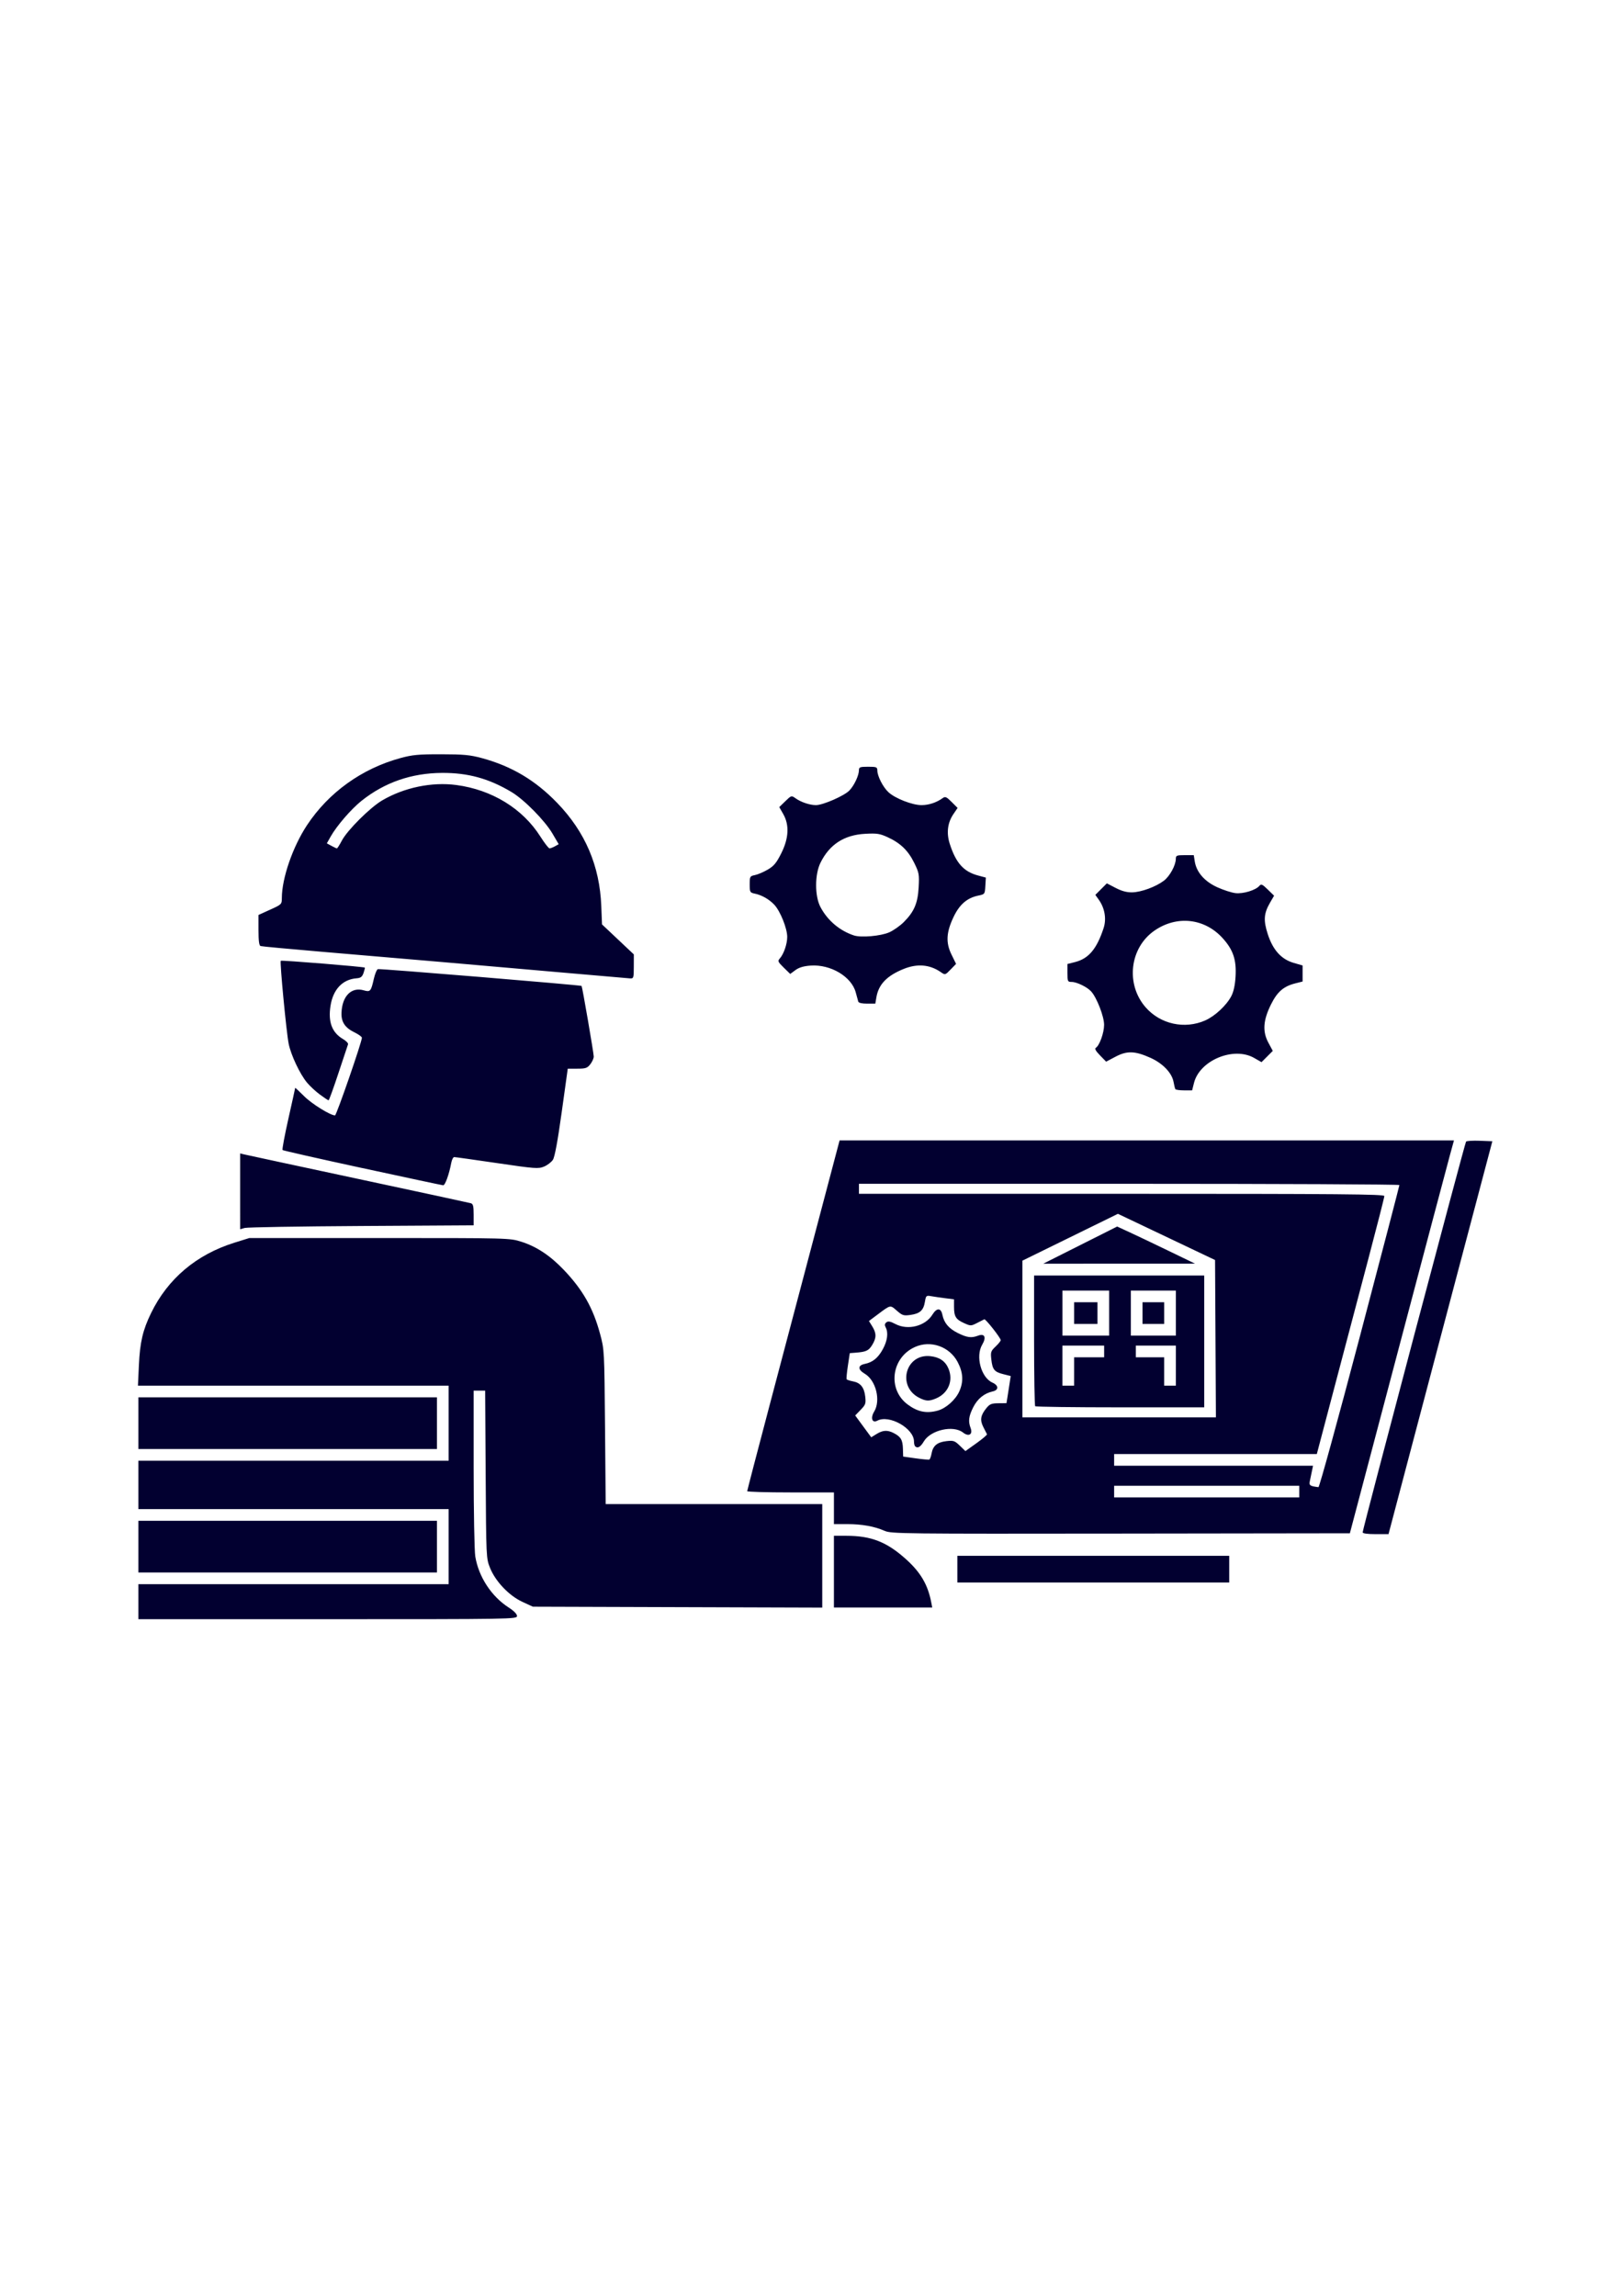 <?xml version="1.0" encoding="UTF-8" standalone="no"?>
<!-- Created with Inkscape (http://www.inkscape.org/) -->

<svg
   xmlns:dc="http://purl.org/dc/elements/1.1/"
   xmlns:cc="http://creativecommons.org/ns#"
   xmlns:rdf="http://www.w3.org/1999/02/22-rdf-syntax-ns#"
   xmlns:svg="http://www.w3.org/2000/svg"
   xmlns="http://www.w3.org/2000/svg"
   xmlns:sodipodi="http://sodipodi.sourceforge.net/DTD/sodipodi-0.dtd"
   xmlns:inkscape="http://www.inkscape.org/namespaces/inkscape"
   width="210mm"
   height="297mm"
   viewBox="0 0 210 297"
   version="1.1"
   id="svg8"
   inkscape:version="0.92.4 (5da689c313, 2019-01-14)"
   sodipodi:docname="cad war.svg">
  <defs
     id="defs2">
    <pattern
       y="0"
       x="0"
       height="6"
       width="6"
       patternUnits="userSpaceOnUse"
       id="EMFhbasepattern" />
  </defs>
  <sodipodi:namedview
     id="base"
     pagecolor="#ffffff"
     bordercolor="#666666"
     borderopacity="1.0"
     inkscape:pageopacity="0.0"
     inkscape:pageshadow="2"
     inkscape:zoom="0.24748737"
     inkscape:cx="-280.16402"
     inkscape:cy="674.32667"
     inkscape:document-units="mm"
     inkscape:current-layer="layer1"
     showgrid="false"
     inkscape:window-width="1366"
     inkscape:window-height="706"
     inkscape:window-x="-8"
     inkscape:window-y="-8"
     inkscape:window-maximized="1" />
  <g
     inkscape:label="Layer 1"
     inkscape:groupmode="layer"
     id="layer1">
    <path
       style="fill:#020030;fill-opacity:1;stroke-width:0.216"
       d="m 17.907,207.204 v -2.266 h 20.071 20.071 v -4.856 -4.856 H 37.978 17.907 v -3.129 -3.129 h 20.071 20.071 v -4.856 -4.856 H 37.949 17.849 l 0.122,-2.644 c 0.137,-2.974 0.504,-4.544 1.578,-6.748 2.164,-4.442 5.864,-7.566 10.775,-9.1 l 1.934,-0.604 16.833,-10e-4 c 16.78,-0.001 16.838,-2.1e-4 18.353,0.476 1.972,0.621 3.747,1.795 5.508,3.645 2.461,2.586 3.786,4.922 4.689,8.269 0.555,2.056 0.558,2.121 0.643,12.048 l 0.085,9.981 h 14.011 14.011 v 6.695 6.695 l -18.722,-0.059 -18.722,-0.059 -1.356,-0.626 c -1.723,-0.796 -3.477,-2.635 -4.182,-4.384 -0.5,-1.241 -0.503,-1.31 -0.569,-12.093 l -0.066,-10.845 h -0.744 -0.744 l 0.001,10.089 c 6.49e-4,5.549 0.095,10.661 0.209,11.36 0.433,2.645 2.093,5.176 4.338,6.617 0.659,0.423 1.063,0.837 1.063,1.091 -3.8e-5,0.399 -0.593,0.409 -24.495,0.409 H 17.907 Z m 89.994,-3.885 v -4.64 h 1.608 c 3.222,0 5.245,0.797 7.739,3.048 1.871,1.689 2.803,3.28 3.239,5.531 l 0.136,0.701 h -6.361 -6.361 z m 15.97,-0.324 v -1.726 h 17.589 17.589 v 1.726 1.727 H 141.461 123.872 Z M 17.907,200.083 v -3.345 h 19.315 19.315 v 3.345 3.345 H 37.223 17.907 Z m 96.566,-2.038 c -1.304,-0.581 -2.936,-0.876 -4.855,-0.876 h -1.716 v -2.05 -2.05 h -5.611 c -3.086,0 -5.611,-0.073 -5.61,-0.162 4.3e-4,-0.089 1.298,-5.066 2.883,-11.06 1.585,-5.994 4.274,-16.167 5.976,-22.607 l 3.094,-11.708 h 39.747 39.747 l -0.518,1.888 c -0.285,1.039 -3.316,12.474 -6.735,25.412 l -6.216,23.524 -29.655,0.039 c -28.173,0.037 -29.699,0.02 -30.529,-0.351 z m 53.641,-5.084 v -0.755 h -11.978 -11.978 v 0.755 0.755 h 11.978 11.978 z m 7.828,-20.019 c 2.822,-10.711 5.128,-19.548 5.126,-19.637 -0.003,-0.089 -15.738,-0.162 -34.967,-0.162 h -34.962 v 0.647 0.647 h 33.991 c 28.344,0 33.991,0.048 33.991,0.291 0,0.16 -0.922,3.777 -2.048,8.039 -1.126,4.262 -3.093,11.706 -4.369,16.543 l -2.321,8.794 H 157.27 144.158 v 0.755 0.755 h 12.868 12.868 l -0.146,0.701 c -0.08,0.386 -0.2,0.96 -0.266,1.277 -0.12,0.574 -0.008,0.655 1.113,0.796 0.119,0.015 2.525,-8.737 5.347,-19.448 z m -55.402,15.062 c 0.185,-0.985 0.741,-1.438 1.934,-1.572 0.9,-0.101 1.061,-0.046 1.717,0.589 l 0.723,0.701 1.431,-1.021 c 0.787,-0.562 1.4,-1.082 1.362,-1.157 -0.038,-0.075 -0.25,-0.49 -0.47,-0.923 -0.463,-0.908 -0.369,-1.516 0.379,-2.441 0.44,-0.544 0.669,-0.639 1.563,-0.647 l 1.048,-0.01 0.14,-0.863 c 0.077,-0.475 0.2,-1.265 0.274,-1.755 l 0.135,-0.892 -0.94,-0.237 c -1.177,-0.296 -1.416,-0.585 -1.567,-1.895 -0.111,-0.965 -0.068,-1.098 0.547,-1.682 0.367,-0.349 0.668,-0.72 0.668,-0.826 0,-0.288 -1.963,-2.782 -2.125,-2.7 -0.077,0.039 -0.502,0.254 -0.942,0.479 -0.781,0.398 -0.824,0.398 -1.686,0.01 -1.061,-0.479 -1.29,-0.853 -1.29,-2.114 v -0.958 l -1.133,-0.143 c -0.623,-0.079 -1.439,-0.197 -1.812,-0.263 -0.652,-0.115 -0.685,-0.085 -0.825,0.744 -0.185,1.096 -0.651,1.513 -1.875,1.681 -0.881,0.121 -1.049,0.067 -1.758,-0.555 -0.862,-0.757 -0.785,-0.772 -2.471,0.491 l -1.134,0.85 0.433,0.7 c 0.551,0.891 0.546,1.493 -0.017,2.405 -0.455,0.737 -0.78,0.887 -2.14,0.992 l -0.755,0.058 -0.245,1.619 c -0.135,0.89 -0.209,1.68 -0.164,1.756 0.044,0.075 0.409,0.199 0.809,0.274 0.982,0.184 1.464,0.777 1.598,1.967 0.102,0.901 0.047,1.06 -0.593,1.721 l -0.705,0.727 1.037,1.412 1.037,1.412 0.689,-0.426 c 0.818,-0.506 1.417,-0.537 2.229,-0.117 0.908,0.469 1.15,0.88 1.184,2.007 l 0.031,1.029 1.619,0.229 c 0.89,0.126 1.688,0.195 1.772,0.154 0.084,-0.041 0.215,-0.404 0.291,-0.808 z m -2.135,-0.906 c -0.079,-0.079 -0.144,-0.356 -0.144,-0.616 0,-1.701 -3.207,-3.518 -4.751,-2.692 -0.661,0.354 -0.905,-0.351 -0.405,-1.171 0.881,-1.444 0.237,-4.048 -1.212,-4.903 -0.923,-0.544 -0.92,-1.084 0.006,-1.274 1.024,-0.209 1.718,-0.777 2.336,-1.913 0.592,-1.088 0.726,-2.135 0.361,-2.818 -0.151,-0.283 -0.127,-0.465 0.086,-0.641 0.228,-0.189 0.506,-0.138 1.195,0.222 1.602,0.835 3.849,0.262 4.761,-1.213 0.567,-0.918 1.11,-0.913 1.299,0.011 0.216,1.058 0.821,1.773 1.995,2.358 1.186,0.591 1.761,0.667 2.606,0.346 0.872,-0.332 1.12,0.195 0.548,1.164 -0.886,1.501 -0.141,4.256 1.326,4.905 0.817,0.361 0.836,0.963 0.036,1.139 -1.096,0.241 -1.961,0.943 -2.52,2.045 -0.584,1.153 -0.67,1.822 -0.343,2.682 0.32,0.842 -0.237,1.177 -0.982,0.591 -1.262,-0.992 -4.199,-0.323 -5.072,1.156 -0.429,0.728 -0.811,0.938 -1.128,0.621 z m 2.937,-4.617 c 1.061,-0.295 2.281,-1.379 2.775,-2.467 0.571,-1.256 0.509,-2.447 -0.198,-3.8 -1.056,-2.021 -3.503,-2.88 -5.552,-1.95 -3.045,1.383 -3.558,5.464 -0.934,7.422 1.298,0.968 2.445,1.202 3.909,0.795 z m -2.418,-1.66 c -2.891,-1.474 -1.759,-5.71 1.438,-5.381 1.195,0.123 1.958,0.644 2.363,1.614 0.65,1.557 -0.023,3.178 -1.598,3.849 -0.91,0.388 -1.311,0.373 -2.204,-0.082 z m 38.348,-7.641 -0.056,-10.177 -6.284,-2.988 -6.284,-2.988 -6.18,3.03 -6.18,3.03 v 10.135 10.135 h 12.519 12.519 z m -23.328,8.738 c -0.079,-0.079 -0.144,-3.915 -0.144,-8.525 v -8.381 h 11.006 11.007 v 8.525 8.525 h -10.863 c -5.974,0 -10.927,-0.065 -11.007,-0.144 z m 5.036,-4.496 v -1.834 h 1.942 1.942 v -0.755 -0.755 h -2.698 -2.698 v 2.59 2.59 h 0.755 0.755 z m 13.165,-0.755 v -2.59 h -2.59 -2.59 v 0.755 0.755 h 1.834 1.834 v 1.834 1.834 h 0.755 0.755 z m -8.633,-6.798 v -2.913 h -3.021 -3.021 v 2.913 2.913 h 3.021 3.021 z m -4.532,0 v -1.403 h 1.511 1.511 v 1.403 1.403 h -1.511 -1.511 z m 13.165,0 v -2.913 h -2.913 -2.913 v 2.913 2.913 h 2.913 2.913 z m -4.316,0 v -1.403 h 1.403 1.403 v 1.403 1.403 h -1.403 -1.403 z m -8.06,-8.794 4.781,-2.403 1.585,0.73 c 0.872,0.401 3.139,1.481 5.038,2.4 l 3.453,1.67 -9.82,0.004 -9.82,0.004 4.781,-2.403 z m 36.547,37.153 c 0,-0.419 13.219,-50.365 13.377,-50.543 0.084,-0.094 0.884,-0.143 1.777,-0.108 l 1.625,0.064 -4.253,16.078 c -2.339,8.843 -5.362,20.278 -6.717,25.412 l -2.464,9.334 -1.673,4.3e-4 c -1.071,2.1e-4 -1.673,-0.085 -1.673,-0.237 z M 17.907,184.112 v -3.345 h 19.315 19.315 v 3.345 3.345 H 37.223 17.907 Z m 13.165,-29.996 v -4.904 l 0.486,0.121 c 0.267,0.066 6.895,1.491 14.729,3.166 7.834,1.675 14.414,3.094 14.621,3.154 0.309,0.089 0.378,0.36 0.378,1.486 v 1.377 l -14.513,0.086 c -7.982,0.047 -14.781,0.161 -15.107,0.252 l -0.593,0.166 z m 15.811,-3.005 c -5.607,-1.214 -10.253,-2.265 -10.323,-2.336 -0.071,-0.071 0.268,-1.892 0.753,-4.047 0.485,-2.155 0.881,-3.953 0.881,-3.996 0,-0.043 0.519,0.441 1.152,1.074 0.999,0.999 3.395,2.488 4.003,2.488 0.185,0 3.477,-9.512 3.477,-10.046 0,-0.125 -0.433,-0.437 -0.961,-0.694 -1.236,-0.601 -1.731,-1.355 -1.679,-2.559 0.093,-2.147 1.282,-3.338 2.873,-2.882 0.854,0.245 0.945,0.141 1.311,-1.484 0.143,-0.635 0.378,-1.2 0.523,-1.256 0.223,-0.086 26.227,2.059 26.358,2.174 0.088,0.077 1.573,8.7 1.573,9.132 0,0.239 -0.201,0.69 -0.447,1.002 -0.39,0.496 -0.605,0.569 -1.681,0.569 h -1.234 l -0.782,5.62 c -0.526,3.777 -0.9,5.8 -1.141,6.169 -0.198,0.302 -0.712,0.696 -1.144,0.876 -0.732,0.306 -1.14,0.276 -6.082,-0.45 -2.913,-0.428 -5.407,-0.778 -5.541,-0.778 -0.134,0 -0.306,0.332 -0.382,0.738 -0.282,1.503 -0.797,2.93 -1.051,2.91 -0.144,-0.011 -4.849,-1.014 -10.456,-2.228 z m -5.471,-9.496 c -0.545,-0.4 -1.303,-1.101 -1.685,-1.559 -0.922,-1.105 -2.084,-3.568 -2.379,-5.041 -0.296,-1.478 -1.163,-10.581 -1.021,-10.723 0.099,-0.099 10.759,0.768 10.876,0.885 0.031,0.031 -0.044,0.343 -0.166,0.693 -0.175,0.502 -0.365,0.648 -0.898,0.688 -1.817,0.138 -3.044,1.436 -3.376,3.572 -0.323,2.078 0.191,3.445 1.608,4.281 0.413,0.244 0.711,0.552 0.662,0.685 -0.049,0.133 -0.611,1.819 -1.248,3.748 -0.637,1.929 -1.209,3.505 -1.271,3.502 -0.062,-0.004 -0.559,-0.332 -1.103,-0.732 z m 110.665,-0.719 c -0.051,-0.089 -0.155,-0.51 -0.232,-0.936 -0.209,-1.159 -1.399,-2.402 -2.979,-3.111 -2.012,-0.903 -3.034,-0.937 -4.524,-0.15 l -1.219,0.644 -0.796,-0.816 c -0.548,-0.561 -0.716,-0.865 -0.539,-0.975 0.476,-0.294 1.067,-1.931 1.071,-2.97 0.005,-1.071 -0.941,-3.513 -1.674,-4.325 -0.516,-0.571 -1.865,-1.228 -2.521,-1.228 -0.519,0 -0.548,-0.061 -0.548,-1.161 v -1.161 l 0.975,-0.246 c 1.766,-0.445 2.817,-1.692 3.703,-4.393 0.391,-1.191 0.156,-2.584 -0.62,-3.673 l -0.448,-0.63 0.745,-0.745 0.745,-0.745 1.139,0.591 c 0.795,0.413 1.442,0.585 2.144,0.572 1.167,-0.022 3.064,-0.72 4.104,-1.512 0.759,-0.578 1.528,-1.986 1.536,-2.814 0.004,-0.443 0.107,-0.486 1.164,-0.486 h 1.159 l 0.132,0.826 c 0.221,1.381 1.267,2.578 2.907,3.325 0.792,0.361 1.854,0.704 2.36,0.763 0.993,0.115 2.626,-0.383 3.09,-0.943 0.231,-0.278 0.38,-0.212 1.086,0.476 l 0.818,0.799 -0.513,0.884 c -0.816,1.406 -0.883,2.289 -0.31,4.071 0.663,2.061 1.748,3.269 3.356,3.736 l 1.157,0.336 v 1.038 1.038 l -0.928,0.234 c -1.538,0.387 -2.342,1.082 -3.163,2.734 -1.019,2.051 -1.117,3.493 -0.338,4.944 l 0.571,1.062 -0.729,0.729 -0.729,0.729 -0.957,-0.547 c -2.651,-1.515 -7.044,0.308 -7.779,3.23 l -0.243,0.966 h -1.041 c -0.572,0 -1.082,-0.073 -1.133,-0.162 z m 3.868,-8.889 c 1.256,-0.554 2.751,-1.946 3.374,-3.142 0.298,-0.571 0.483,-1.42 0.548,-2.509 0.132,-2.201 -0.307,-3.501 -1.694,-5.018 -2.331,-2.551 -5.901,-2.941 -8.78,-0.96 -3.233,2.224 -3.779,6.952 -1.149,9.947 1.906,2.171 5.042,2.856 7.702,1.683 z m -44.896,-2.441 c -0.042,-0.148 -0.19,-0.688 -0.329,-1.199 -0.555,-2.039 -3.261,-3.639 -5.839,-3.453 -0.905,0.065 -1.498,0.243 -1.965,0.588 l -0.669,0.494 -0.838,-0.819 c -0.744,-0.726 -0.803,-0.857 -0.526,-1.163 0.522,-0.576 0.976,-1.884 0.976,-2.808 0,-1.106 -0.905,-3.356 -1.676,-4.168 -0.683,-0.719 -1.61,-1.245 -2.532,-1.437 -0.613,-0.128 -0.647,-0.19 -0.647,-1.196 0,-1.019 0.028,-1.067 0.684,-1.201 0.376,-0.077 1.122,-0.397 1.658,-0.711 0.789,-0.462 1.12,-0.863 1.744,-2.11 0.976,-1.951 1.061,-3.661 0.252,-5.076 l -0.513,-0.897 0.785,-0.762 c 0.778,-0.755 0.79,-0.758 1.325,-0.376 0.699,0.5 1.841,0.882 2.637,0.882 0.913,0 3.672,-1.207 4.33,-1.894 0.623,-0.65 1.233,-1.953 1.233,-2.631 0,-0.388 0.138,-0.439 1.187,-0.439 1.086,0 1.187,0.041 1.192,0.486 0.008,0.733 0.726,2.139 1.433,2.802 0.858,0.805 3.084,1.676 4.284,1.676 0.943,0 1.949,-0.333 2.747,-0.911 0.323,-0.234 0.485,-0.163 1.149,0.501 l 0.773,0.773 -0.545,0.803 c -0.759,1.119 -0.92,2.447 -0.467,3.852 0.799,2.475 1.794,3.588 3.655,4.086 l 1.012,0.271 -0.064,1.077 c -0.063,1.068 -0.071,1.079 -0.926,1.255 -1.43,0.296 -2.411,1.14 -3.173,2.731 -0.963,2.011 -1.04,3.344 -0.282,4.893 l 0.591,1.208 -0.706,0.728 c -0.702,0.725 -0.708,0.726 -1.266,0.339 -1.417,-0.985 -3.036,-1.127 -4.794,-0.419 -2.176,0.876 -3.26,1.998 -3.542,3.669 l -0.14,0.827 h -1.067 c -0.669,0 -1.095,-0.101 -1.143,-0.27 z m 4.007,-8.953 c 0.552,-0.245 1.398,-0.839 1.879,-1.321 1.35,-1.35 1.816,-2.439 1.93,-4.514 0.091,-1.666 0.053,-1.877 -0.581,-3.165 -0.782,-1.589 -1.782,-2.553 -3.434,-3.309 -1.017,-0.466 -1.388,-0.521 -2.923,-0.437 -2.707,0.149 -4.602,1.38 -5.768,3.749 -0.742,1.508 -0.748,4.289 -0.011,5.702 0.907,1.741 2.486,3.084 4.345,3.696 0.923,0.304 3.481,0.079 4.564,-0.402 z m -43.303,5.112 c -10.306,-0.908 -18.382,-1.605 -29.998,-2.589 -4.273,-0.362 -7.891,-0.699 -8.039,-0.749 -0.189,-0.064 -0.27,-0.676 -0.27,-2.057 v -1.966 l 1.51,-0.684 c 1.483,-0.672 1.51,-0.699 1.511,-1.502 0.004,-2.566 1.41,-6.636 3.26,-9.433 2.799,-4.231 7.086,-7.31 12.079,-8.675 1.552,-0.424 2.329,-0.497 5.273,-0.493 2.911,0.004 3.739,0.082 5.273,0.497 3.854,1.044 6.926,2.872 9.756,5.808 3.616,3.751 5.485,8.127 5.692,13.329 l 0.094,2.374 2.059,1.942 2.059,1.942 -0.004,1.565 c -0.003,1.486 -0.027,1.563 -0.489,1.537 -0.267,-0.015 -4.662,-0.396 -9.766,-0.845 z M 44.236,108.739 c 0.701,-1.336 3.66,-4.283 5.216,-5.195 2.845,-1.668 6.427,-2.411 9.59,-1.99 4.614,0.614 8.58,3.045 10.877,6.668 0.534,0.842 1.068,1.53 1.187,1.529 0.119,-8.2e-4 0.434,-0.123 0.7,-0.271 l 0.484,-0.269 -0.808,-1.377 c -0.989,-1.685 -3.664,-4.397 -5.303,-5.376 -2.925,-1.747 -5.634,-2.491 -8.994,-2.47 -3.946,0.025 -7.416,1.228 -10.407,3.61 -1.335,1.063 -3.219,3.246 -4.001,4.636 l -0.487,0.867 0.595,0.323 c 0.327,0.178 0.644,0.327 0.704,0.332 0.06,0.005 0.35,-0.453 0.646,-1.016 z"
       id="path871"
       inkscape:connector-curvature="0"
       sodipodi:nodetypes="ccccccccccccccccscccscscscccccccscccccccccsccccscccccccccccccccccccccccccscccsccsccccscscccccccccccscscccsscsccccccccccsccccscccscccccccscccsccscccsccccccccscccccccccccccscsccccccccccccccccsccccccsccscccccccccccccccscccccsccccccccccccccccccccccccccccccccccccccccccccccccccccccccccccccccccccccccscscssccssccccccccccccscscscccccsscsscsccccscscsccsscccscccscccccccsccsccccccsscccccccscccscccccccsccccccccccccccsccccsssccccscccsccscccccccscssccscscccsccccsccccccsccccccssscccccccscccsccccscccccccccccccccccsccccc" />
  </g>
</svg>
